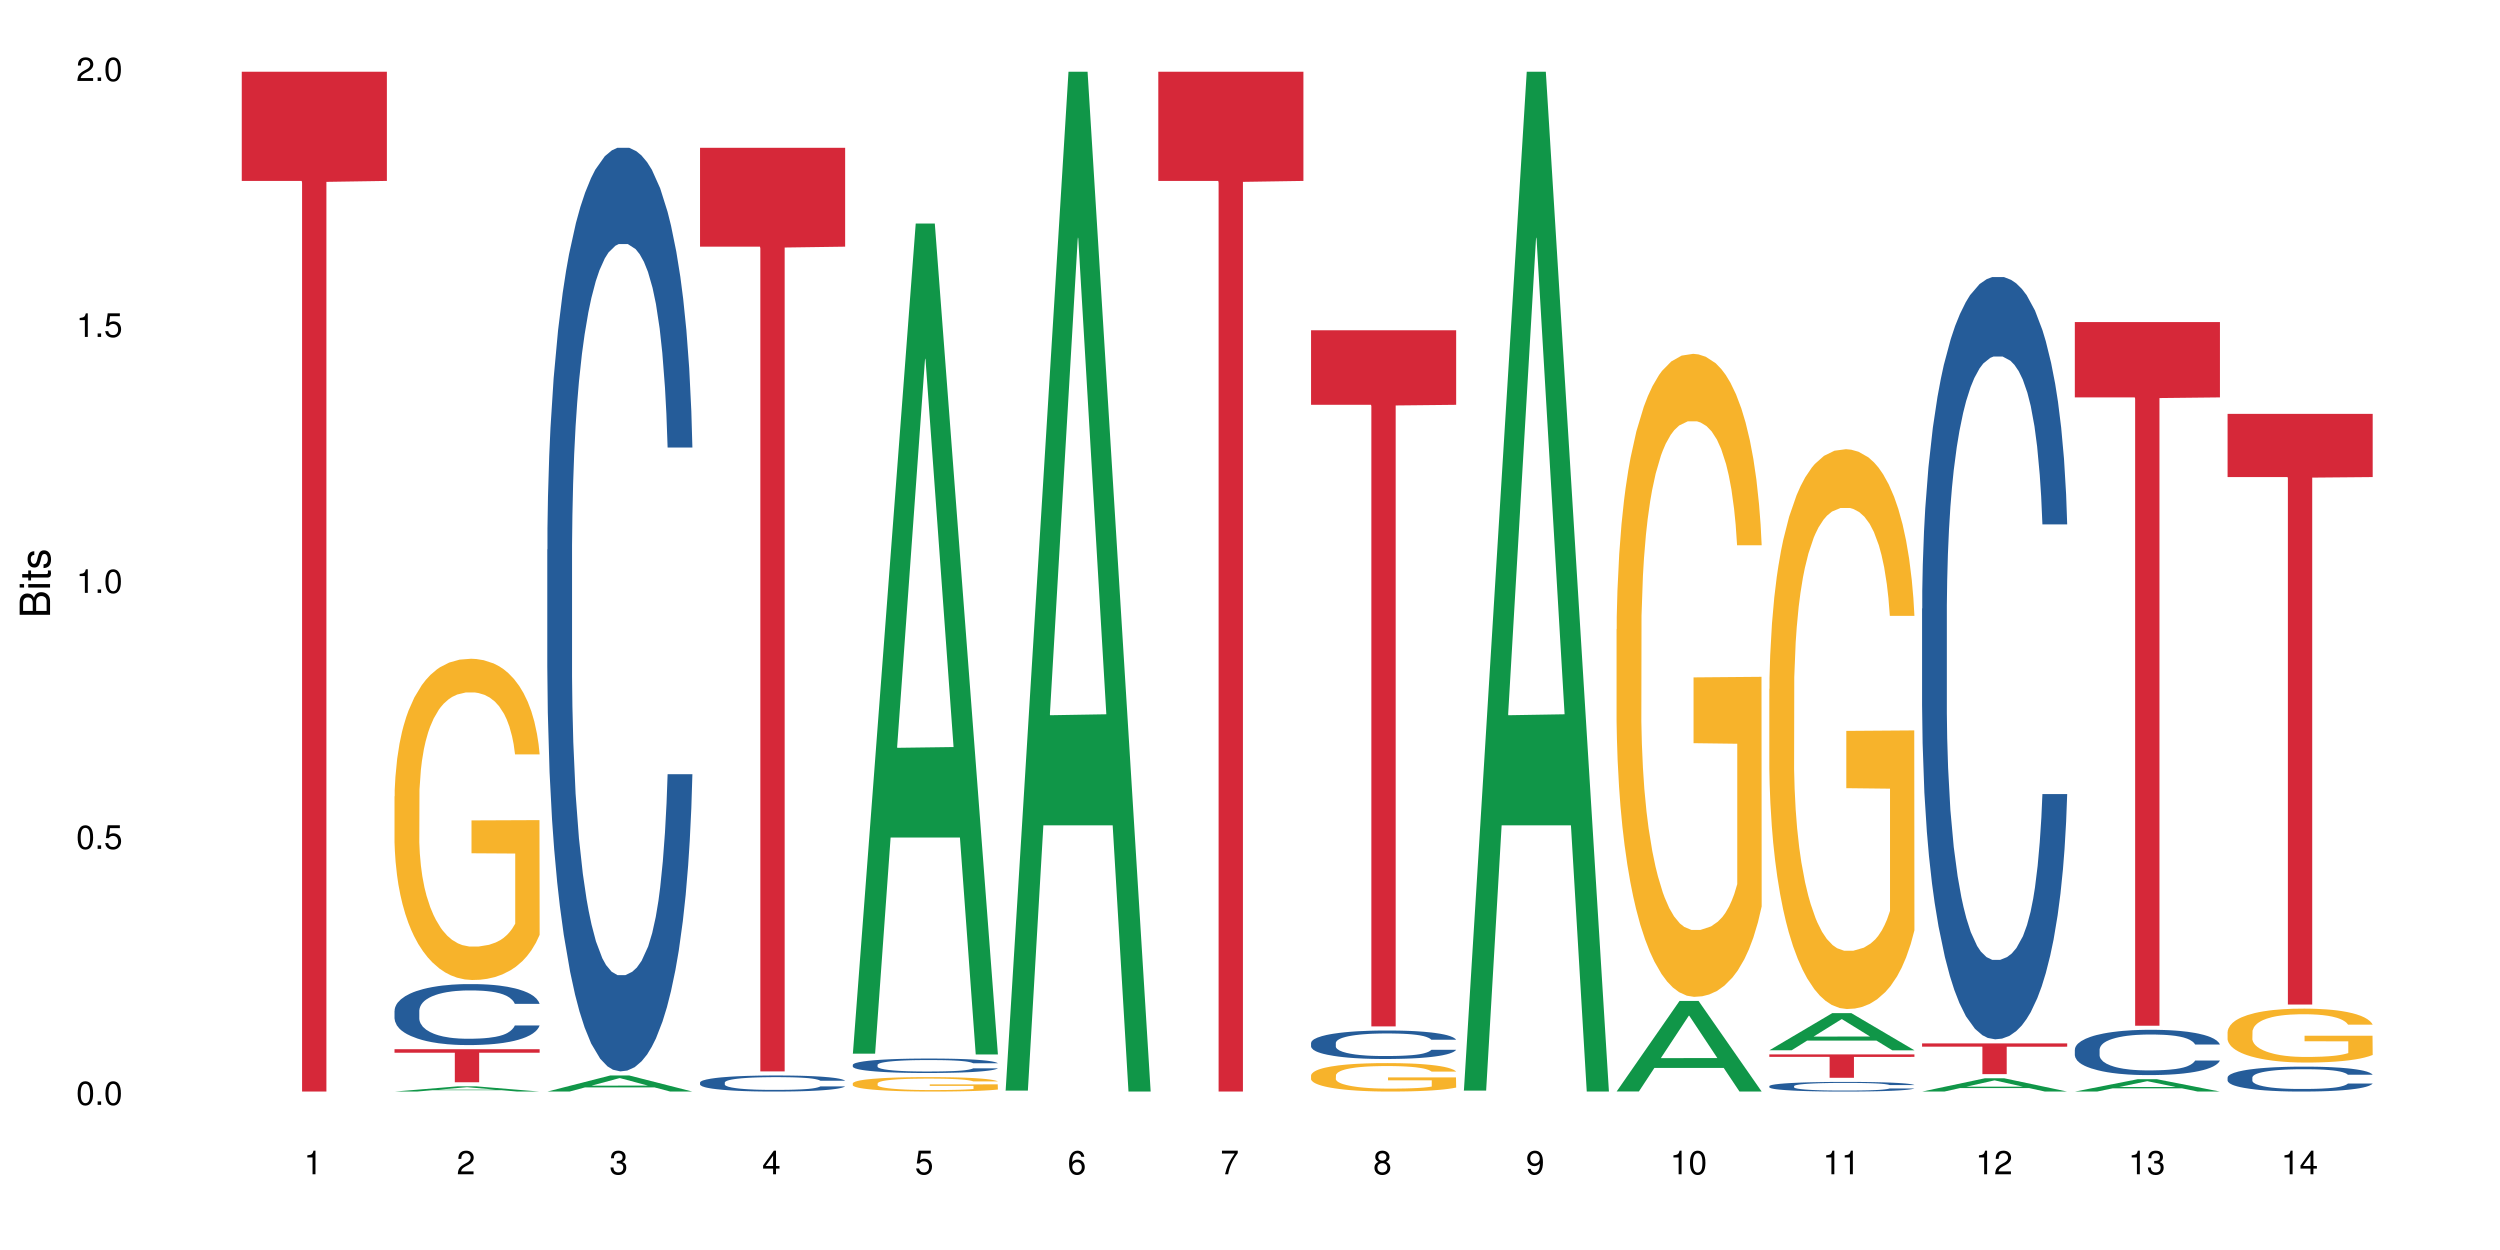 <?xml version="1.0" encoding="UTF-8"?>
<svg xmlns="http://www.w3.org/2000/svg" xmlns:xlink="http://www.w3.org/1999/xlink" width="720pt" height="360pt" viewBox="0 0 720 360" version="1.1">
<defs>
<g>
<symbol overflow="visible" id="glyph0-0">
<path style="stroke:none;" d=""/>
</symbol>
<symbol overflow="visible" id="glyph0-1">
<path style="stroke:none;" d="M 2.641 -6.797 C 2 -6.797 1.422 -6.531 1.078 -6.047 C 0.641 -5.453 0.406 -4.547 0.406 -3.297 C 0.406 -1 1.188 0.219 2.641 0.219 C 4.078 0.219 4.859 -1 4.859 -3.234 C 4.859 -4.562 4.656 -5.438 4.203 -6.047 C 3.844 -6.531 3.281 -6.797 2.641 -6.797 Z M 2.641 -6.047 C 3.547 -6.047 4 -5.125 4 -3.312 C 4 -1.375 3.562 -0.484 2.625 -0.484 C 1.734 -0.484 1.281 -1.422 1.281 -3.281 C 1.281 -5.141 1.734 -6.047 2.641 -6.047 Z M 2.641 -6.047 "/>
</symbol>
<symbol overflow="visible" id="glyph0-2">
<path style="stroke:none;" d="M 1.828 -1 L 0.828 -1 L 0.828 0 L 1.828 0 Z M 1.828 -1 "/>
</symbol>
<symbol overflow="visible" id="glyph0-3">
<path style="stroke:none;" d="M 4.562 -6.797 L 1.062 -6.797 L 0.547 -3.094 L 1.328 -3.094 C 1.719 -3.562 2.047 -3.734 2.578 -3.734 C 3.484 -3.734 4.062 -3.109 4.062 -2.094 C 4.062 -1.125 3.484 -0.531 2.578 -0.531 C 1.828 -0.531 1.375 -0.906 1.188 -1.672 L 0.328 -1.672 C 0.453 -1.109 0.547 -0.844 0.75 -0.594 C 1.125 -0.078 1.828 0.219 2.594 0.219 C 3.969 0.219 4.922 -0.781 4.922 -2.219 C 4.922 -3.562 4.031 -4.484 2.719 -4.484 C 2.25 -4.484 1.859 -4.359 1.469 -4.062 L 1.734 -5.969 L 4.562 -5.969 Z M 4.562 -6.797 "/>
</symbol>
<symbol overflow="visible" id="glyph0-4">
<path style="stroke:none;" d="M 2.484 -4.844 L 2.484 0 L 3.328 0 L 3.328 -6.797 L 2.766 -6.797 C 2.469 -5.75 2.281 -5.609 0.984 -5.453 L 0.984 -4.844 Z M 2.484 -4.844 "/>
</symbol>
<symbol overflow="visible" id="glyph0-5">
<path style="stroke:none;" d="M 4.859 -0.828 L 1.281 -0.828 C 1.359 -1.391 1.672 -1.75 2.5 -2.234 L 3.469 -2.75 C 4.406 -3.266 4.906 -3.969 4.906 -4.812 C 4.906 -5.375 4.672 -5.906 4.266 -6.266 C 3.859 -6.625 3.375 -6.797 2.719 -6.797 C 1.859 -6.797 1.219 -6.5 0.844 -5.922 C 0.609 -5.562 0.5 -5.125 0.484 -4.438 L 1.328 -4.438 C 1.359 -4.906 1.406 -5.188 1.531 -5.406 C 1.75 -5.812 2.188 -6.062 2.703 -6.062 C 3.469 -6.062 4.031 -5.516 4.031 -4.781 C 4.031 -4.25 3.719 -3.797 3.125 -3.438 L 2.234 -2.938 C 0.812 -2.141 0.406 -1.5 0.328 0 L 4.859 0 Z M 4.859 -0.828 "/>
</symbol>
<symbol overflow="visible" id="glyph0-6">
<path style="stroke:none;" d="M 2.125 -3.125 L 2.578 -3.125 C 3.516 -3.125 3.984 -2.703 3.984 -1.891 C 3.984 -1.031 3.469 -0.531 2.578 -0.531 C 1.656 -0.531 1.203 -0.984 1.156 -1.969 L 0.312 -1.969 C 0.344 -1.422 0.438 -1.078 0.609 -0.766 C 0.953 -0.109 1.625 0.219 2.547 0.219 C 3.953 0.219 4.859 -0.609 4.859 -1.906 C 4.859 -2.766 4.516 -3.25 3.703 -3.516 C 4.344 -3.766 4.656 -4.25 4.656 -4.938 C 4.656 -6.109 3.875 -6.797 2.578 -6.797 C 1.203 -6.797 0.484 -6.047 0.453 -4.609 L 1.297 -4.609 C 1.312 -5.016 1.344 -5.25 1.453 -5.453 C 1.641 -5.828 2.062 -6.062 2.594 -6.062 C 3.344 -6.062 3.797 -5.625 3.797 -4.906 C 3.797 -4.422 3.609 -4.141 3.25 -3.984 C 3.016 -3.891 2.719 -3.844 2.125 -3.844 Z M 2.125 -3.125 "/>
</symbol>
<symbol overflow="visible" id="glyph0-7">
<path style="stroke:none;" d="M 3.141 -1.625 L 3.141 0 L 3.984 0 L 3.984 -1.625 L 4.984 -1.625 L 4.984 -2.391 L 3.984 -2.391 L 3.984 -6.797 L 3.359 -6.797 L 0.266 -2.516 L 0.266 -1.625 Z M 3.141 -2.391 L 1 -2.391 L 3.141 -5.359 Z M 3.141 -2.391 "/>
</symbol>
<symbol overflow="visible" id="glyph0-8">
<path style="stroke:none;" d="M 4.781 -5.031 C 4.609 -6.141 3.891 -6.797 2.844 -6.797 C 2.094 -6.797 1.422 -6.438 1.031 -5.828 C 0.609 -5.172 0.406 -4.344 0.406 -3.094 C 0.406 -1.953 0.578 -1.234 0.984 -0.625 C 1.359 -0.078 1.953 0.219 2.703 0.219 C 3.984 0.219 4.922 -0.734 4.922 -2.078 C 4.922 -3.344 4.062 -4.234 2.844 -4.234 C 2.172 -4.234 1.641 -3.969 1.281 -3.469 C 1.281 -5.125 1.828 -6.047 2.797 -6.047 C 3.391 -6.047 3.797 -5.672 3.938 -5.031 Z M 2.734 -3.484 C 3.547 -3.484 4.062 -2.922 4.062 -2 C 4.062 -1.156 3.484 -0.531 2.703 -0.531 C 1.922 -0.531 1.328 -1.188 1.328 -2.047 C 1.328 -2.891 1.906 -3.484 2.734 -3.484 Z M 2.734 -3.484 "/>
</symbol>
<symbol overflow="visible" id="glyph0-9">
<path style="stroke:none;" d="M 4.984 -6.797 L 0.438 -6.797 L 0.438 -5.969 L 4.109 -5.969 C 2.5 -3.656 1.828 -2.234 1.328 0 L 2.219 0 C 2.594 -2.172 3.453 -4.047 4.984 -6.094 Z M 4.984 -6.797 "/>
</symbol>
<symbol overflow="visible" id="glyph0-10">
<path style="stroke:none;" d="M 3.75 -3.578 C 4.453 -4 4.688 -4.344 4.688 -4.984 C 4.688 -6.047 3.844 -6.797 2.641 -6.797 C 1.438 -6.797 0.594 -6.047 0.594 -4.984 C 0.594 -4.359 0.828 -4.016 1.516 -3.578 C 0.734 -3.203 0.359 -2.641 0.359 -1.891 C 0.359 -0.641 1.297 0.219 2.641 0.219 C 3.984 0.219 4.922 -0.641 4.922 -1.875 C 4.922 -2.641 4.531 -3.203 3.75 -3.578 Z M 2.641 -6.047 C 3.359 -6.047 3.812 -5.625 3.812 -4.969 C 3.812 -4.344 3.344 -3.922 2.641 -3.922 C 1.922 -3.922 1.453 -4.344 1.453 -4.984 C 1.453 -5.625 1.922 -6.047 2.641 -6.047 Z M 2.641 -3.203 C 3.484 -3.203 4.062 -2.672 4.062 -1.875 C 4.062 -1.062 3.484 -0.531 2.625 -0.531 C 1.797 -0.531 1.219 -1.078 1.219 -1.875 C 1.219 -2.672 1.797 -3.203 2.641 -3.203 Z M 2.641 -3.203 "/>
</symbol>
<symbol overflow="visible" id="glyph0-11">
<path style="stroke:none;" d="M 0.516 -1.547 C 0.672 -0.438 1.406 0.219 2.438 0.219 C 3.188 0.219 3.859 -0.141 4.266 -0.75 C 4.688 -1.406 4.891 -2.25 4.891 -3.484 C 4.891 -4.625 4.703 -5.359 4.312 -5.953 C 3.938 -6.5 3.344 -6.797 2.594 -6.797 C 1.297 -6.797 0.359 -5.844 0.359 -4.516 C 0.359 -3.25 1.234 -2.344 2.453 -2.344 C 3.094 -2.344 3.562 -2.578 4.016 -3.109 C 4 -1.453 3.469 -0.531 2.5 -0.531 C 1.906 -0.531 1.484 -0.906 1.359 -1.547 Z M 2.578 -6.062 C 3.375 -6.062 3.969 -5.406 3.969 -4.531 C 3.969 -3.688 3.375 -3.094 2.547 -3.094 C 1.734 -3.094 1.234 -3.672 1.234 -4.578 C 1.234 -5.438 1.797 -6.062 2.578 -6.062 Z M 2.578 -6.062 "/>
</symbol>
<symbol overflow="visible" id="glyph1-0">
<path style="stroke:none;" d=""/>
</symbol>
<symbol overflow="visible" id="glyph1-1">
<path style="stroke:none;" d="M 0 -0.953 L 0 -4.891 C 0 -5.719 -0.234 -6.344 -0.734 -6.797 C -1.188 -7.234 -1.812 -7.469 -2.5 -7.469 C -3.547 -7.469 -4.188 -7 -4.625 -5.875 C -4.984 -6.672 -5.641 -7.094 -6.531 -7.094 C -7.156 -7.094 -7.734 -6.859 -8.141 -6.391 C -8.562 -5.938 -8.75 -5.344 -8.75 -4.5 L -8.75 -0.953 Z M -4.984 -2.062 L -7.766 -2.062 L -7.766 -4.219 C -7.766 -4.844 -7.688 -5.203 -7.453 -5.5 C -7.219 -5.812 -6.859 -5.969 -6.375 -5.969 C -5.906 -5.969 -5.531 -5.812 -5.297 -5.5 C -5.062 -5.203 -4.984 -4.844 -4.984 -4.219 Z M -0.984 -2.062 L -4 -2.062 L -4 -4.781 C -4 -5.328 -3.859 -5.688 -3.578 -5.953 C -3.297 -6.219 -2.922 -6.359 -2.484 -6.359 C -2.062 -6.359 -1.688 -6.219 -1.406 -5.953 C -1.109 -5.688 -0.984 -5.328 -0.984 -4.781 Z M -0.984 -2.062 "/>
</symbol>
<symbol overflow="visible" id="glyph1-2">
<path style="stroke:none;" d="M -6.281 -1.797 L -6.281 -0.797 L 0 -0.797 L 0 -1.797 Z M -8.75 -1.797 L -8.75 -0.797 L -7.484 -0.797 L -7.484 -1.797 Z M -8.75 -1.797 "/>
</symbol>
<symbol overflow="visible" id="glyph1-3">
<path style="stroke:none;" d="M -6.281 -3.047 L -6.281 -2.016 L -8.016 -2.016 L -8.016 -1.016 L -6.281 -1.016 L -6.281 -0.172 L -5.469 -0.172 L -5.469 -1.016 L -0.719 -1.016 C -0.078 -1.016 0.281 -1.453 0.281 -2.234 C 0.281 -2.469 0.25 -2.719 0.188 -3.047 L -0.641 -3.047 C -0.609 -2.922 -0.594 -2.766 -0.594 -2.562 C -0.594 -2.141 -0.719 -2.016 -1.156 -2.016 L -5.469 -2.016 L -5.469 -3.047 Z M -6.281 -3.047 "/>
</symbol>
<symbol overflow="visible" id="glyph1-4">
<path style="stroke:none;" d="M -4.531 -5.25 C -5.766 -5.25 -6.469 -4.422 -6.469 -2.969 C -6.469 -1.516 -5.719 -0.562 -4.547 -0.562 C -3.562 -0.562 -3.094 -1.062 -2.734 -2.562 L -2.516 -3.484 C -2.344 -4.188 -2.094 -4.469 -1.625 -4.469 C -1.047 -4.469 -0.641 -3.875 -0.641 -3 C -0.641 -2.453 -0.797 -2 -1.062 -1.75 C -1.25 -1.594 -1.422 -1.531 -1.875 -1.469 L -1.875 -0.406 C -0.422 -0.453 0.281 -1.266 0.281 -2.922 C 0.281 -4.5 -0.5 -5.516 -1.719 -5.516 C -2.656 -5.516 -3.172 -4.984 -3.469 -3.734 L -3.703 -2.766 C -3.891 -1.953 -4.156 -1.609 -4.594 -1.609 C -5.172 -1.609 -5.547 -2.125 -5.547 -2.938 C -5.547 -3.75 -5.203 -4.172 -4.531 -4.203 Z M -4.531 -5.25 "/>
</symbol>
</g>
</defs>
<g id="surface24547">
<rect x="0" y="0" width="720" height="360" style="fill:rgb(100%,100%,100%);fill-opacity:1;stroke:none;"/>
<path style=" stroke:none;fill-rule:nonzero;fill:rgb(83.922%,15.686%,22.353%);fill-opacity:1;" d="M 69.629 20.664 L 111.422 20.664 L 111.422 52.102 L 94.004 52.379 L 94.004 314.371 L 86.996 314.371 L 86.996 52.652 L 86.895 52.102 L 69.629 52.102 Z M 69.629 20.664 "/>
<path style=" stroke:none;fill-rule:nonzero;fill:rgb(6.275%,58.824%,28.235%);fill-opacity:1;" d="M 113.621 314.371 L 113.668 314.367 L 131.75 312.871 L 137.242 312.871 L 155.418 314.371 L 149.031 314.371 L 144.477 313.98 L 124.52 313.98 L 120.051 314.371 L 113.621 314.371 L 126.438 313.816 L 142.645 313.816 L 134.562 313.117 L 134.477 313.117 L 134.387 313.121 L 126.395 313.816 L 126.438 313.816 Z M 113.621 314.371 "/>
<path style=" stroke:none;fill-rule:nonzero;fill:rgb(14.51%,36.078%,60%);fill-opacity:1;" d="M 113.621 291.062 L 113.672 291.047 L 113.672 290.664 L 113.828 290.051 L 114.184 289.281 L 114.539 288.754 L 115.457 287.805 L 116.73 286.891 L 118.059 286.184 L 119.023 285.766 L 119.891 285.445 L 121.879 284.852 L 123.152 284.547 L 124.531 284.273 L 126.211 284 L 127.434 283.84 L 130.188 283.582 L 132.227 283.473 L 133.805 283.422 L 137.223 283.422 L 139.258 283.488 L 140.738 283.566 L 142.367 283.695 L 143.746 283.84 L 146.141 284.195 L 148.281 284.645 L 149.25 284.898 L 150.777 285.398 L 151.949 285.879 L 152.766 286.297 L 153.684 286.891 L 154.5 287.613 L 155.109 288.43 L 155.418 289.121 L 148.281 289.121 L 147.926 288.48 L 147.516 287.98 L 146.75 287.324 L 145.988 286.859 L 144.918 286.395 L 143.949 286.086 L 142.625 285.781 L 141.453 285.59 L 140.227 285.445 L 139.055 285.348 L 136.812 285.254 L 134.215 285.254 L 133.246 285.285 L 131.258 285.414 L 130.188 285.527 L 128.66 285.75 L 127.59 285.961 L 126.312 286.281 L 125.449 286.555 L 124.379 286.969 L 123.613 287.34 L 122.746 287.871 L 122.234 288.27 L 121.777 288.719 L 121.371 289.25 L 121.062 289.812 L 120.859 290.406 L 120.758 290.984 L 120.758 293.473 L 120.859 294.051 L 121.113 294.723 L 121.777 295.703 L 122.746 296.555 L 123.867 297.227 L 124.938 297.711 L 125.551 297.934 L 126.363 298.191 L 127.641 298.512 L 129.473 298.832 L 130.543 298.961 L 132.176 299.09 L 133.855 299.156 L 136.098 299.156 L 138.086 299.09 L 139.414 299.012 L 140.789 298.883 L 142.676 298.609 L 143.848 298.352 L 144.867 298.047 L 145.629 297.742 L 146.141 297.484 L 146.906 296.988 L 147.516 296.441 L 147.977 295.879 L 148.281 295.332 L 155.418 295.332 L 155.109 295.977 L 154.652 296.602 L 154.191 297.066 L 153.48 297.629 L 152.664 298.129 L 151.492 298.688 L 150.523 299.059 L 149.25 299.461 L 148.078 299.766 L 146.805 300.039 L 144.918 300.359 L 143.695 300.52 L 142.367 300.664 L 140.789 300.793 L 138.801 300.902 L 136.66 300.969 L 134.672 300.984 L 132.531 300.953 L 130.953 300.887 L 128.863 300.742 L 126.262 300.453 L 124.379 300.148 L 122.898 299.844 L 121.625 299.523 L 120.199 299.09 L 118.363 298.383 L 117.242 297.84 L 116.477 297.387 L 115.609 296.762 L 115 296.199 L 114.285 295.301 L 113.777 294.16 L 113.621 293.277 Z M 113.621 291.062 "/>
<path style=" stroke:none;fill-rule:nonzero;fill:rgb(96.863%,70.196%,16.863%);fill-opacity:1;" d="M 113.621 229.348 L 113.672 229.266 L 113.672 227.574 L 113.879 223.77 L 114.387 218.531 L 115.051 214.223 L 115.762 210.844 L 116.223 209.07 L 116.988 206.535 L 117.648 204.676 L 119.332 200.871 L 121.473 197.324 L 122.645 195.805 L 123.969 194.367 L 125.855 192.762 L 126.723 192.168 L 129.371 190.816 L 132.379 189.973 L 135.691 189.719 L 137.223 189.805 L 139.312 190.141 L 142.164 191.07 L 143.797 191.914 L 145.07 192.762 L 146.395 193.859 L 148.027 195.551 L 149.555 197.578 L 150.777 199.605 L 152 202.141 L 153.02 204.844 L 153.887 207.801 L 154.652 211.352 L 155.109 214.309 L 155.418 217.266 L 148.332 217.266 L 147.926 214.309 L 147.465 212.027 L 146.699 209.238 L 145.938 207.211 L 145.172 205.605 L 143.746 203.406 L 142.523 202.055 L 140.992 200.871 L 139.516 200.113 L 137.832 199.605 L 136.812 199.438 L 134.113 199.438 L 131.664 200.027 L 130.238 200.703 L 129.219 201.379 L 127.793 202.648 L 126.926 203.66 L 126.414 204.336 L 124.887 206.957 L 123.867 209.324 L 123.305 210.93 L 122.594 213.461 L 122.082 215.742 L 121.523 219.125 L 121.219 221.66 L 120.809 227.406 L 120.758 242.613 L 120.91 245.824 L 121.219 249.289 L 121.625 252.332 L 122.234 255.543 L 122.848 257.992 L 123.918 261.289 L 124.836 263.484 L 125.551 264.922 L 126.926 267.203 L 127.484 267.965 L 128.812 269.484 L 130.188 270.668 L 131.871 271.68 L 133.145 272.188 L 135.184 272.609 L 137.781 272.609 L 140.84 272.105 L 142.777 271.43 L 144.102 270.75 L 144.969 270.16 L 146.039 269.23 L 146.805 268.387 L 147.516 267.457 L 148.383 266.02 L 148.383 245.824 L 135.793 245.742 L 135.793 236.277 L 155.367 236.191 L 155.418 269.23 L 154.348 271.512 L 153.02 273.711 L 151.746 275.398 L 150.422 276.836 L 148.535 278.441 L 147.008 279.457 L 144.664 280.637 L 142.523 281.398 L 140.277 281.906 L 138.293 282.16 L 135.945 282.242 L 133.855 282.074 L 131.613 281.566 L 129.832 280.891 L 128.199 280.047 L 126.57 278.949 L 124.531 277.172 L 123.203 275.738 L 121.828 273.961 L 120.453 271.852 L 119.23 269.57 L 118.414 267.793 L 117.598 265.766 L 116.73 263.23 L 115.918 260.359 L 115.305 257.738 L 114.742 254.781 L 114.336 251.992 L 113.93 248.191 L 113.727 245.148 L 113.621 242.531 Z M 113.621 229.348 "/>
<path style=" stroke:none;fill-rule:nonzero;fill:rgb(83.922%,15.686%,22.353%);fill-opacity:1;" d="M 113.621 302.164 L 155.418 302.164 L 155.418 303.184 L 138 303.191 L 138 311.695 L 130.988 311.695 L 130.988 303.203 L 130.887 303.184 L 113.621 303.184 Z M 113.621 302.164 "/>
<path style=" stroke:none;fill-rule:nonzero;fill:rgb(6.275%,58.824%,28.235%);fill-opacity:1;" d="M 157.617 314.367 L 157.66 314.363 L 175.746 309.742 L 181.238 309.742 L 199.41 314.371 L 193.023 314.371 L 188.469 313.164 L 168.512 313.164 L 164.047 314.367 L 157.617 314.367 L 170.43 312.664 L 186.641 312.66 L 178.559 310.5 L 178.469 310.492 L 178.379 310.508 L 170.387 312.66 L 170.43 312.664 Z M 157.617 314.367 "/>
<path style=" stroke:none;fill-rule:nonzero;fill:rgb(14.51%,36.078%,60%);fill-opacity:1;" d="M 157.617 158.301 L 157.668 158.059 L 157.668 152.223 L 157.82 142.984 L 158.176 131.312 L 158.535 123.289 L 159.449 108.941 L 160.727 95.086 L 162.051 84.387 L 163.02 78.062 L 163.887 73.203 L 165.871 64.207 L 167.148 59.586 L 168.523 55.453 L 170.207 51.32 L 171.43 48.887 L 174.18 44.996 L 176.219 43.297 L 177.801 42.566 L 181.215 42.566 L 183.254 43.539 L 184.73 44.754 L 186.363 46.699 L 187.738 48.887 L 190.133 54.238 L 192.273 61.043 L 193.242 64.934 L 194.773 72.473 L 195.945 79.766 L 196.758 86.09 L 197.676 95.086 L 198.492 106.027 L 199.105 118.426 L 199.41 128.883 L 192.273 128.883 L 191.918 119.156 L 191.512 111.617 L 190.746 101.648 L 189.98 94.598 L 188.91 87.547 L 187.941 82.926 L 186.617 78.309 L 185.445 75.391 L 184.223 73.203 L 183.051 71.742 L 180.805 70.285 L 178.207 70.285 L 177.238 70.77 L 175.25 72.715 L 174.18 74.418 L 172.652 77.82 L 171.582 80.98 L 170.309 85.844 L 169.441 89.977 L 168.371 96.301 L 167.605 101.891 L 166.738 109.914 L 166.23 115.996 L 165.77 122.801 L 165.363 130.824 L 165.059 139.336 L 164.855 148.332 L 164.75 157.086 L 164.75 194.773 L 164.855 203.523 L 165.109 213.738 L 165.77 228.57 L 166.738 241.457 L 167.859 251.668 L 168.93 258.961 L 169.543 262.367 L 170.359 266.254 L 171.633 271.117 L 173.469 275.98 L 174.539 277.926 L 176.168 279.871 L 177.852 280.844 L 180.094 280.844 L 182.082 279.871 L 183.406 278.656 L 184.781 276.711 L 186.668 272.578 L 187.84 268.688 L 188.859 264.066 L 189.625 259.449 L 190.133 255.559 L 190.898 248.02 L 191.512 239.754 L 191.969 231.242 L 192.273 222.977 L 199.41 222.977 L 199.105 232.703 L 198.645 242.184 L 198.188 249.234 L 197.473 257.746 L 196.656 265.285 L 195.484 273.793 L 194.516 279.387 L 193.242 285.465 L 192.07 290.082 L 190.797 294.219 L 188.91 299.078 L 187.688 301.512 L 186.363 303.699 L 184.781 305.645 L 182.793 307.348 L 180.652 308.32 L 178.664 308.562 L 176.523 308.078 L 174.945 307.105 L 172.855 304.914 L 170.258 300.539 L 168.371 295.918 L 166.891 291.301 L 165.617 286.438 L 164.191 279.871 L 162.355 269.172 L 161.234 260.906 L 160.469 254.098 L 159.605 244.617 L 158.992 236.105 L 158.277 222.492 L 157.77 205.227 L 157.617 191.855 Z M 157.617 158.301 "/>
<path style=" stroke:none;fill-rule:nonzero;fill:rgb(14.51%,36.078%,60%);fill-opacity:1;" d="M 201.609 311.758 L 201.66 311.75 L 201.66 311.648 L 201.812 311.488 L 202.172 311.285 L 202.527 311.148 L 203.445 310.898 L 204.719 310.656 L 206.043 310.469 L 207.012 310.359 L 207.879 310.273 L 209.867 310.117 L 211.141 310.039 L 212.516 309.965 L 214.199 309.895 L 215.422 309.852 L 218.176 309.785 L 220.211 309.754 L 221.793 309.742 L 225.207 309.742 L 227.246 309.758 L 228.723 309.781 L 230.355 309.812 L 231.73 309.852 L 234.129 309.945 L 236.27 310.062 L 237.234 310.133 L 238.766 310.262 L 239.938 310.391 L 240.754 310.5 L 241.672 310.656 L 242.484 310.848 L 243.098 311.062 L 243.402 311.242 L 236.27 311.242 L 235.91 311.074 L 235.504 310.945 L 234.738 310.77 L 233.973 310.648 L 232.902 310.523 L 231.934 310.445 L 230.609 310.363 L 229.438 310.312 L 228.215 310.273 L 227.043 310.25 L 224.801 310.223 L 222.199 310.223 L 221.23 310.234 L 219.246 310.266 L 218.176 310.297 L 216.645 310.355 L 215.574 310.41 L 214.301 310.496 L 213.434 310.566 L 212.363 310.676 L 211.598 310.773 L 210.734 310.914 L 210.223 311.02 L 209.766 311.137 L 209.355 311.277 L 209.051 311.426 L 208.848 311.582 L 208.746 311.734 L 208.746 312.391 L 208.848 312.543 L 209.102 312.719 L 209.766 312.98 L 210.734 313.203 L 211.855 313.379 L 212.926 313.508 L 213.535 313.566 L 214.352 313.633 L 215.625 313.719 L 217.461 313.805 L 218.531 313.836 L 220.16 313.871 L 221.844 313.887 L 224.086 313.887 L 226.074 313.871 L 227.398 313.852 L 228.777 313.816 L 230.66 313.746 L 231.832 313.676 L 232.852 313.598 L 233.617 313.516 L 234.129 313.449 L 234.891 313.316 L 235.504 313.172 L 235.961 313.023 L 236.27 312.883 L 243.402 312.883 L 243.098 313.051 L 242.641 313.215 L 242.18 313.34 L 241.465 313.488 L 240.652 313.617 L 239.48 313.766 L 238.512 313.863 L 237.234 313.969 L 236.062 314.051 L 234.789 314.121 L 232.902 314.207 L 231.68 314.246 L 230.355 314.285 L 228.777 314.32 L 226.789 314.348 L 224.648 314.367 L 222.66 314.371 L 220.52 314.363 L 218.938 314.344 L 216.848 314.309 L 214.25 314.23 L 212.363 314.152 L 210.887 314.07 L 209.613 313.984 L 208.184 313.871 L 206.348 313.684 L 205.227 313.543 L 204.465 313.422 L 203.598 313.258 L 202.984 313.109 L 202.273 312.871 L 201.762 312.574 L 201.609 312.34 Z M 201.609 311.758 "/>
<path style=" stroke:none;fill-rule:nonzero;fill:rgb(83.922%,15.686%,22.353%);fill-opacity:1;" d="M 201.609 42.566 L 243.402 42.566 L 243.402 71.039 L 225.984 71.289 L 225.984 308.562 L 218.977 308.562 L 218.977 71.539 L 218.875 71.039 L 201.609 71.039 Z M 201.609 42.566 "/>
<path style=" stroke:none;fill-rule:nonzero;fill:rgb(6.275%,58.824%,28.235%);fill-opacity:1;" d="M 245.602 303.457 L 245.648 303.234 L 263.73 64.371 L 269.223 64.371 L 287.398 303.684 L 281.012 303.684 L 276.457 241.215 L 256.496 241.215 L 252.031 303.457 L 245.602 303.457 L 258.418 215.371 L 274.625 215.148 L 266.543 103.469 L 266.457 103.242 L 266.367 103.918 L 258.375 215.148 L 258.418 215.371 Z M 245.602 303.457 "/>
<path style=" stroke:none;fill-rule:nonzero;fill:rgb(14.51%,36.078%,60%);fill-opacity:1;" d="M 245.602 306.672 L 245.652 306.672 L 245.652 306.578 L 245.809 306.434 L 246.164 306.25 L 246.52 306.125 L 247.438 305.902 L 248.711 305.684 L 250.035 305.516 L 251.004 305.418 L 251.871 305.34 L 253.859 305.199 L 255.133 305.129 L 256.512 305.062 L 258.191 305 L 259.414 304.961 L 262.168 304.898 L 264.207 304.875 L 265.785 304.863 L 269.199 304.863 L 271.238 304.875 L 272.719 304.895 L 274.348 304.926 L 275.727 304.961 L 278.121 305.043 L 280.262 305.152 L 281.23 305.211 L 282.758 305.328 L 283.93 305.445 L 284.746 305.543 L 285.664 305.684 L 286.48 305.855 L 287.09 306.051 L 287.398 306.215 L 280.262 306.215 L 279.906 306.062 L 279.496 305.941 L 278.73 305.785 L 277.969 305.676 L 276.898 305.566 L 275.93 305.492 L 274.605 305.422 L 273.43 305.375 L 272.207 305.34 L 271.035 305.32 L 268.793 305.297 L 266.195 305.297 L 265.227 305.305 L 263.238 305.332 L 262.168 305.359 L 260.637 305.414 L 259.566 305.465 L 258.293 305.539 L 257.426 305.605 L 256.355 305.703 L 255.594 305.789 L 254.727 305.918 L 254.215 306.012 L 253.758 306.117 L 253.352 306.242 L 253.043 306.375 L 252.84 306.52 L 252.738 306.656 L 252.738 307.246 L 252.84 307.383 L 253.094 307.543 L 253.758 307.773 L 254.727 307.977 L 255.848 308.137 L 256.918 308.25 L 257.531 308.305 L 258.344 308.363 L 259.617 308.441 L 261.453 308.516 L 262.523 308.547 L 264.156 308.578 L 265.836 308.594 L 268.078 308.594 L 270.066 308.578 L 271.395 308.559 L 272.77 308.527 L 274.656 308.465 L 275.828 308.402 L 276.848 308.328 L 277.609 308.258 L 278.121 308.195 L 278.887 308.078 L 279.496 307.949 L 279.957 307.816 L 280.262 307.688 L 287.398 307.688 L 287.09 307.84 L 286.633 307.988 L 286.172 308.098 L 285.461 308.23 L 284.645 308.348 L 283.473 308.48 L 282.504 308.57 L 281.23 308.664 L 280.059 308.738 L 278.781 308.801 L 276.898 308.879 L 275.676 308.914 L 274.348 308.949 L 272.77 308.98 L 270.781 309.008 L 268.641 309.023 L 266.652 309.027 L 264.512 309.02 L 262.934 309.004 L 260.844 308.969 L 258.242 308.902 L 256.355 308.828 L 254.879 308.758 L 253.605 308.68 L 252.18 308.578 L 250.344 308.41 L 249.223 308.281 L 248.457 308.172 L 247.59 308.023 L 246.98 307.891 L 246.266 307.68 L 245.754 307.41 L 245.602 307.199 Z M 245.602 306.672 "/>
<path style=" stroke:none;fill-rule:nonzero;fill:rgb(96.863%,70.196%,16.863%);fill-opacity:1;" d="M 245.602 311.988 L 245.652 311.984 L 245.652 311.91 L 245.859 311.738 L 246.367 311.504 L 247.031 311.309 L 247.742 311.156 L 248.203 311.078 L 248.965 310.961 L 249.629 310.879 L 251.312 310.707 L 253.453 310.547 L 254.625 310.48 L 255.949 310.414 L 257.836 310.344 L 258.703 310.316 L 261.352 310.254 L 264.359 310.219 L 267.672 310.207 L 269.199 310.211 L 271.289 310.227 L 274.145 310.266 L 275.777 310.305 L 277.051 310.344 L 278.375 310.391 L 280.008 310.469 L 281.535 310.559 L 282.758 310.652 L 283.98 310.766 L 285 310.887 L 285.867 311.02 L 286.633 311.18 L 287.09 311.312 L 287.398 311.445 L 280.312 311.445 L 279.906 311.312 L 279.445 311.211 L 278.68 311.086 L 277.918 310.992 L 277.152 310.922 L 275.727 310.82 L 274.5 310.762 L 272.973 310.707 L 271.496 310.672 L 269.812 310.652 L 268.793 310.645 L 266.094 310.645 L 263.645 310.672 L 262.219 310.699 L 261.199 310.73 L 259.773 310.789 L 258.906 310.832 L 258.395 310.863 L 256.867 310.98 L 255.848 311.09 L 255.285 311.16 L 254.574 311.273 L 254.062 311.379 L 253.504 311.531 L 253.195 311.645 L 252.789 311.902 L 252.738 312.586 L 252.891 312.73 L 253.195 312.887 L 253.605 313.023 L 254.215 313.168 L 254.828 313.277 L 255.898 313.426 L 256.816 313.527 L 257.531 313.59 L 258.906 313.695 L 259.465 313.727 L 260.793 313.797 L 262.168 313.848 L 263.848 313.895 L 265.125 313.918 L 267.164 313.938 L 269.762 313.938 L 272.82 313.914 L 274.758 313.883 L 276.082 313.852 L 276.949 313.828 L 278.02 313.785 L 278.781 313.746 L 279.496 313.703 L 280.363 313.641 L 280.363 312.73 L 267.773 312.727 L 267.773 312.301 L 287.344 312.297 L 287.398 313.785 L 286.328 313.887 L 285 313.988 L 283.727 314.062 L 282.402 314.129 L 280.516 314.199 L 278.988 314.246 L 276.641 314.297 L 274.5 314.332 L 272.258 314.355 L 270.27 314.367 L 267.926 314.371 L 265.836 314.363 L 263.594 314.34 L 261.812 314.309 L 260.18 314.273 L 258.547 314.223 L 256.512 314.141 L 255.184 314.078 L 253.809 313.996 L 252.434 313.902 L 251.211 313.801 L 250.395 313.719 L 249.578 313.629 L 248.711 313.516 L 247.895 313.387 L 247.285 313.27 L 246.723 313.133 L 246.316 313.008 L 245.91 312.836 L 245.703 312.699 L 245.602 312.582 Z M 245.602 311.988 "/>
<path style=" stroke:none;fill-rule:nonzero;fill:rgb(6.275%,58.824%,28.235%);fill-opacity:1;" d="M 289.598 314.094 L 289.641 313.82 L 307.727 20.664 L 313.219 20.664 L 331.391 314.371 L 325.004 314.371 L 320.449 237.703 L 300.492 237.703 L 296.027 314.094 L 289.598 314.094 L 302.41 205.988 L 318.621 205.711 L 310.539 68.648 L 310.449 68.375 L 310.359 69.199 L 302.367 205.711 L 302.41 205.988 Z M 289.598 314.094 "/>
<path style=" stroke:none;fill-rule:nonzero;fill:rgb(83.922%,15.686%,22.353%);fill-opacity:1;" d="M 333.59 20.664 L 375.383 20.664 L 375.383 52.102 L 357.965 52.379 L 357.965 314.371 L 350.957 314.371 L 350.957 52.652 L 350.855 52.102 L 333.59 52.102 Z M 333.59 20.664 "/>
<path style=" stroke:none;fill-rule:nonzero;fill:rgb(14.51%,36.078%,60%);fill-opacity:1;" d="M 377.582 300.359 L 377.633 300.352 L 377.633 300.172 L 377.785 299.887 L 378.145 299.527 L 378.5 299.277 L 379.418 298.836 L 380.691 298.41 L 382.016 298.078 L 382.984 297.887 L 383.852 297.734 L 385.84 297.457 L 387.113 297.316 L 388.488 297.188 L 390.172 297.059 L 391.395 296.984 L 394.148 296.867 L 396.188 296.812 L 397.766 296.789 L 401.18 296.789 L 403.219 296.82 L 404.699 296.859 L 406.328 296.918 L 407.703 296.984 L 410.102 297.152 L 412.242 297.359 L 413.211 297.48 L 414.738 297.711 L 415.91 297.938 L 416.727 298.133 L 417.645 298.41 L 418.461 298.746 L 419.07 299.129 L 419.375 299.453 L 412.242 299.453 L 411.883 299.152 L 411.477 298.918 L 410.711 298.613 L 409.949 298.395 L 408.879 298.176 L 407.91 298.035 L 406.582 297.891 L 405.41 297.801 L 404.188 297.734 L 403.016 297.691 L 400.773 297.645 L 398.176 297.645 L 397.207 297.66 L 395.219 297.719 L 394.148 297.773 L 392.617 297.879 L 391.547 297.977 L 390.273 298.125 L 389.406 298.254 L 388.336 298.445 L 387.574 298.621 L 386.707 298.867 L 386.195 299.055 L 385.738 299.266 L 385.332 299.512 L 385.023 299.773 L 384.82 300.051 L 384.719 300.32 L 384.719 301.484 L 384.82 301.754 L 385.074 302.066 L 385.738 302.523 L 386.707 302.922 L 387.828 303.238 L 388.898 303.461 L 389.508 303.566 L 390.324 303.688 L 391.598 303.836 L 393.434 303.988 L 394.504 304.047 L 396.137 304.105 L 397.816 304.137 L 400.059 304.137 L 402.047 304.105 L 403.371 304.07 L 404.75 304.008 L 406.633 303.883 L 407.809 303.762 L 408.828 303.621 L 409.59 303.477 L 410.102 303.355 L 410.863 303.125 L 411.477 302.871 L 411.934 302.605 L 412.242 302.352 L 419.375 302.352 L 419.07 302.652 L 418.613 302.945 L 418.152 303.16 L 417.441 303.426 L 416.625 303.656 L 415.453 303.918 L 414.484 304.09 L 413.211 304.277 L 412.039 304.422 L 410.762 304.547 L 408.879 304.699 L 407.652 304.773 L 406.328 304.84 L 404.75 304.902 L 402.762 304.953 L 400.621 304.984 L 398.633 304.992 L 396.492 304.977 L 394.914 304.945 L 392.824 304.879 L 390.223 304.742 L 388.336 304.602 L 386.859 304.457 L 385.586 304.309 L 384.156 304.105 L 382.324 303.777 L 381.203 303.523 L 380.438 303.312 L 379.57 303.02 L 378.961 302.758 L 378.246 302.336 L 377.734 301.805 L 377.582 301.395 Z M 377.582 300.359 "/>
<path style=" stroke:none;fill-rule:nonzero;fill:rgb(96.863%,70.196%,16.863%);fill-opacity:1;" d="M 377.582 309.684 L 377.633 309.676 L 377.633 309.527 L 377.836 309.188 L 378.348 308.723 L 379.012 308.344 L 379.723 308.043 L 380.184 307.887 L 380.945 307.66 L 381.609 307.496 L 383.293 307.16 L 385.434 306.844 L 386.605 306.711 L 387.93 306.582 L 389.816 306.441 L 390.684 306.387 L 393.332 306.27 L 396.34 306.191 L 399.652 306.172 L 401.18 306.18 L 403.27 306.207 L 406.125 306.289 L 407.758 306.363 L 409.031 306.441 L 410.355 306.539 L 411.988 306.688 L 413.516 306.867 L 414.738 307.047 L 415.961 307.27 L 416.98 307.512 L 417.848 307.773 L 418.613 308.086 L 419.07 308.352 L 419.375 308.613 L 412.293 308.613 L 411.883 308.352 L 411.426 308.148 L 410.66 307.898 L 409.898 307.719 L 409.133 307.578 L 407.703 307.383 L 406.48 307.266 L 404.953 307.16 L 403.477 307.09 L 401.793 307.047 L 400.773 307.031 L 398.07 307.031 L 395.625 307.086 L 394.199 307.145 L 393.18 307.203 L 391.754 307.316 L 390.887 307.406 L 390.375 307.465 L 388.848 307.699 L 387.828 307.906 L 387.266 308.051 L 386.555 308.273 L 386.043 308.477 L 385.484 308.777 L 385.176 309 L 384.77 309.512 L 384.719 310.859 L 384.871 311.145 L 385.176 311.449 L 385.586 311.719 L 386.195 312.004 L 386.809 312.223 L 387.879 312.512 L 388.797 312.707 L 389.508 312.836 L 390.887 313.039 L 391.445 313.105 L 392.77 313.238 L 394.148 313.344 L 395.828 313.434 L 397.105 313.48 L 399.141 313.516 L 401.742 313.516 L 404.801 313.473 L 406.738 313.41 L 408.062 313.352 L 408.93 313.301 L 410 313.219 L 410.762 313.141 L 411.477 313.059 L 412.344 312.934 L 412.344 311.145 L 399.754 311.137 L 399.754 310.297 L 419.324 310.289 L 419.375 313.219 L 418.305 313.418 L 416.98 313.613 L 415.707 313.766 L 414.383 313.891 L 412.496 314.035 L 410.969 314.125 L 408.621 314.227 L 406.48 314.297 L 404.238 314.34 L 402.25 314.363 L 399.906 314.371 L 397.816 314.355 L 395.574 314.312 L 393.789 314.25 L 392.16 314.176 L 390.527 314.078 L 388.488 313.922 L 387.164 313.793 L 385.789 313.637 L 384.414 313.449 L 383.191 313.246 L 382.375 313.09 L 381.559 312.91 L 380.691 312.688 L 379.875 312.43 L 379.266 312.199 L 378.703 311.938 L 378.297 311.691 L 377.891 311.352 L 377.684 311.082 L 377.582 310.852 Z M 377.582 309.684 "/>
<path style=" stroke:none;fill-rule:nonzero;fill:rgb(83.922%,15.686%,22.353%);fill-opacity:1;" d="M 377.582 95.125 L 419.375 95.125 L 419.375 116.586 L 401.957 116.773 L 401.957 295.609 L 394.949 295.609 L 394.949 116.965 L 394.848 116.586 L 377.582 116.586 Z M 377.582 95.125 "/>
<path style=" stroke:none;fill-rule:nonzero;fill:rgb(6.275%,58.824%,28.235%);fill-opacity:1;" d="M 421.578 314.094 L 421.621 313.82 L 439.703 20.664 L 445.195 20.664 L 463.371 314.371 L 456.984 314.371 L 452.43 237.703 L 432.473 237.703 L 428.008 314.094 L 421.578 314.094 L 434.391 205.988 L 450.602 205.711 L 442.52 68.648 L 442.43 68.375 L 442.34 69.199 L 434.348 205.711 L 434.391 205.988 Z M 421.578 314.094 "/>
<path style=" stroke:none;fill-rule:nonzero;fill:rgb(6.275%,58.824%,28.235%);fill-opacity:1;" d="M 465.57 314.348 L 465.613 314.32 L 483.699 288.277 L 489.191 288.277 L 507.363 314.371 L 500.977 314.371 L 496.426 307.559 L 476.465 307.559 L 472 314.348 L 465.57 314.348 L 478.383 304.742 L 494.594 304.719 L 486.512 292.539 L 486.422 292.516 L 486.332 292.59 L 478.34 304.719 L 478.383 304.742 Z M 465.57 314.348 "/>
<path style=" stroke:none;fill-rule:nonzero;fill:rgb(96.863%,70.196%,16.863%);fill-opacity:1;" d="M 465.57 181.223 L 465.621 181.055 L 465.621 177.672 L 465.824 170.059 L 466.336 159.574 L 466.996 150.949 L 467.711 144.184 L 468.168 140.633 L 468.934 135.559 L 469.598 131.836 L 471.277 124.227 L 473.418 117.125 L 474.59 114.078 L 475.918 111.203 L 477.801 107.992 L 478.668 106.809 L 481.32 104.102 L 484.324 102.41 L 487.641 101.902 L 489.168 102.07 L 491.258 102.746 L 494.113 104.609 L 495.742 106.301 L 497.016 107.992 L 498.344 110.188 L 499.973 113.57 L 501.504 117.633 L 502.727 121.691 L 503.949 126.766 L 504.969 132.176 L 505.836 138.094 L 506.598 145.199 L 507.059 151.117 L 507.363 157.039 L 500.277 157.039 L 499.871 151.117 L 499.414 146.551 L 498.648 140.969 L 497.883 136.91 L 497.117 133.699 L 495.691 129.301 L 494.469 126.594 L 492.941 124.227 L 491.461 122.703 L 489.781 121.691 L 488.762 121.352 L 486.059 121.352 L 483.613 122.535 L 482.184 123.887 L 481.164 125.242 L 479.738 127.777 L 478.871 129.809 L 478.363 131.16 L 476.832 136.402 L 475.812 141.141 L 475.254 144.352 L 474.539 149.426 L 474.031 153.992 L 473.469 160.758 L 473.164 165.832 L 472.758 177.332 L 472.707 207.777 L 472.859 214.203 L 473.164 221.137 L 473.57 227.227 L 474.184 233.652 L 474.797 238.559 L 475.867 245.152 L 476.781 249.551 L 477.496 252.426 L 478.871 256.992 L 479.434 258.516 L 480.758 261.559 L 482.133 263.926 L 483.816 265.957 L 485.09 266.969 L 487.129 267.816 L 489.73 267.816 L 492.785 266.801 L 494.723 265.449 L 496.047 264.094 L 496.914 262.91 L 497.984 261.051 L 498.75 259.359 L 499.465 257.5 L 500.328 254.625 L 500.328 214.203 L 487.742 214.035 L 487.742 195.09 L 507.312 194.922 L 507.363 261.051 L 506.293 265.617 L 504.969 270.016 L 503.695 273.398 L 502.367 276.273 L 500.484 279.484 L 498.953 281.516 L 496.609 283.883 L 494.469 285.406 L 492.227 286.418 L 490.238 286.926 L 487.895 287.098 L 485.805 286.758 L 483.562 285.742 L 481.777 284.391 L 480.148 282.699 L 478.516 280.5 L 476.477 276.949 L 475.152 274.074 L 473.777 270.523 L 472.398 266.293 L 471.176 261.727 L 470.359 258.176 L 469.547 254.117 L 468.68 249.043 L 467.863 243.293 L 467.25 238.051 L 466.691 232.129 L 466.285 226.551 L 465.875 218.938 L 465.672 212.848 L 465.57 207.605 Z M 465.57 181.223 "/>
<path style=" stroke:none;fill-rule:nonzero;fill:rgb(6.275%,58.824%,28.235%);fill-opacity:1;" d="M 509.562 302.477 L 509.609 302.465 L 527.691 291.781 L 533.184 291.781 L 551.355 302.488 L 544.973 302.488 L 540.418 299.691 L 520.457 299.691 L 515.992 302.477 L 509.562 302.477 L 522.379 298.535 L 538.586 298.527 L 530.504 293.531 L 530.414 293.52 L 530.324 293.551 L 522.332 298.527 L 522.379 298.535 Z M 509.562 302.477 "/>
<path style=" stroke:none;fill-rule:nonzero;fill:rgb(14.51%,36.078%,60%);fill-opacity:1;" d="M 509.562 312.801 L 509.613 312.797 L 509.613 312.734 L 509.766 312.641 L 510.125 312.516 L 510.48 312.434 L 511.398 312.281 L 512.672 312.137 L 513.996 312.027 L 514.965 311.961 L 515.832 311.91 L 517.82 311.816 L 519.094 311.766 L 520.469 311.723 L 522.152 311.68 L 523.375 311.656 L 526.129 311.613 L 528.168 311.598 L 529.746 311.59 L 533.16 311.59 L 535.199 311.598 L 536.68 311.613 L 538.309 311.633 L 539.684 311.656 L 542.082 311.711 L 544.223 311.781 L 545.191 311.824 L 546.719 311.902 L 547.891 311.977 L 548.707 312.043 L 549.625 312.137 L 550.441 312.254 L 551.051 312.383 L 551.355 312.492 L 544.223 312.492 L 543.863 312.391 L 543.457 312.312 L 542.691 312.207 L 541.93 312.133 L 540.859 312.059 L 539.891 312.012 L 538.562 311.961 L 537.391 311.934 L 536.168 311.91 L 534.996 311.895 L 532.754 311.879 L 530.152 311.879 L 529.188 311.883 L 527.199 311.902 L 526.129 311.922 L 524.598 311.957 L 523.527 311.992 L 522.254 312.043 L 521.387 312.086 L 520.316 312.152 L 519.555 312.211 L 518.688 312.293 L 518.176 312.355 L 517.719 312.43 L 517.309 312.512 L 517.004 312.602 L 516.801 312.695 L 516.699 312.785 L 516.699 313.18 L 516.801 313.273 L 517.055 313.379 L 517.719 313.535 L 518.688 313.668 L 519.809 313.777 L 520.879 313.852 L 521.488 313.887 L 522.305 313.93 L 523.578 313.98 L 525.414 314.031 L 526.484 314.051 L 528.117 314.07 L 529.797 314.082 L 532.039 314.082 L 534.027 314.07 L 535.352 314.059 L 536.73 314.039 L 538.613 313.996 L 539.789 313.953 L 540.805 313.906 L 541.57 313.855 L 542.082 313.816 L 542.844 313.738 L 543.457 313.652 L 543.914 313.562 L 544.223 313.477 L 551.355 313.477 L 551.051 313.578 L 550.594 313.676 L 550.133 313.75 L 549.422 313.84 L 548.605 313.918 L 547.434 314.008 L 546.465 314.066 L 545.191 314.129 L 544.016 314.176 L 542.742 314.219 L 540.859 314.273 L 539.633 314.297 L 538.309 314.32 L 536.73 314.34 L 534.742 314.359 L 532.602 314.367 L 530.613 314.371 L 528.473 314.367 L 526.891 314.355 L 524.801 314.332 L 522.203 314.285 L 520.316 314.238 L 518.84 314.191 L 517.566 314.141 L 516.137 314.07 L 514.305 313.957 L 513.184 313.871 L 512.418 313.801 L 511.551 313.703 L 510.938 313.613 L 510.227 313.469 L 509.715 313.289 L 509.562 313.148 Z M 509.562 312.801 "/>
<path style=" stroke:none;fill-rule:nonzero;fill:rgb(96.863%,70.196%,16.863%);fill-opacity:1;" d="M 509.562 198.426 L 509.613 198.277 L 509.613 195.332 L 509.816 188.707 L 510.328 179.578 L 510.992 172.07 L 511.703 166.18 L 512.164 163.086 L 512.926 158.668 L 513.59 155.43 L 515.273 148.805 L 517.414 142.621 L 518.586 139.969 L 519.91 137.465 L 521.797 134.668 L 522.66 133.637 L 525.312 131.281 L 528.32 129.809 L 531.633 129.367 L 533.16 129.516 L 535.25 130.102 L 538.105 131.723 L 539.734 133.195 L 541.012 134.668 L 542.336 136.582 L 543.965 139.527 L 545.496 143.062 L 546.719 146.594 L 547.941 151.012 L 548.961 155.723 L 549.828 160.879 L 550.594 167.062 L 551.051 172.215 L 551.355 177.371 L 544.273 177.371 L 543.863 172.215 L 543.406 168.242 L 542.641 163.383 L 541.875 159.848 L 541.113 157.051 L 539.684 153.223 L 538.461 150.863 L 536.934 148.805 L 535.453 147.477 L 533.773 146.594 L 532.754 146.301 L 530.051 146.301 L 527.605 147.332 L 526.18 148.508 L 525.16 149.688 L 523.73 151.895 L 522.867 153.664 L 522.355 154.84 L 520.828 159.406 L 519.809 163.527 L 519.246 166.324 L 518.535 170.742 L 518.023 174.719 L 517.465 180.609 L 517.156 185.027 L 516.75 195.039 L 516.699 221.543 L 516.852 227.141 L 517.156 233.176 L 517.566 238.477 L 518.176 244.074 L 518.789 248.344 L 519.859 254.086 L 520.777 257.914 L 521.488 260.418 L 522.867 264.395 L 523.426 265.719 L 524.75 268.367 L 526.129 270.43 L 527.809 272.195 L 529.082 273.082 L 531.121 273.816 L 533.723 273.816 L 536.781 272.934 L 538.719 271.754 L 540.043 270.578 L 540.91 269.547 L 541.98 267.926 L 542.742 266.453 L 543.457 264.836 L 544.324 262.332 L 544.324 227.141 L 531.734 226.992 L 531.734 210.5 L 551.305 210.352 L 551.355 267.926 L 550.285 271.902 L 548.961 275.73 L 547.688 278.676 L 546.363 281.18 L 544.477 283.977 L 542.945 285.742 L 540.602 287.805 L 538.461 289.129 L 536.219 290.012 L 534.23 290.457 L 531.887 290.602 L 529.797 290.309 L 527.555 289.426 L 525.77 288.246 L 524.141 286.773 L 522.508 284.859 L 520.469 281.77 L 519.145 279.266 L 517.77 276.172 L 516.395 272.492 L 515.168 268.516 L 514.355 265.422 L 513.539 261.891 L 512.672 257.473 L 511.855 252.465 L 511.246 247.902 L 510.684 242.746 L 510.277 237.887 L 509.867 231.262 L 509.664 225.961 L 509.562 221.395 Z M 509.562 198.426 "/>
<path style=" stroke:none;fill-rule:nonzero;fill:rgb(83.922%,15.686%,22.353%);fill-opacity:1;" d="M 509.562 303.668 L 551.355 303.668 L 551.355 304.387 L 533.938 304.395 L 533.938 310.41 L 526.93 310.41 L 526.93 304.402 L 526.828 304.387 L 509.562 304.387 Z M 509.562 303.668 "/>
<path style=" stroke:none;fill-rule:nonzero;fill:rgb(6.275%,58.824%,28.235%);fill-opacity:1;" d="M 553.555 314.367 L 553.602 314.363 L 571.684 310.535 L 577.176 310.535 L 595.352 314.371 L 588.965 314.371 L 584.41 313.371 L 564.453 313.371 L 559.988 314.367 L 553.555 314.367 L 566.371 312.953 L 582.578 312.953 L 574.5 311.16 L 574.41 311.156 L 574.32 311.168 L 566.328 312.953 L 566.371 312.953 Z M 553.555 314.367 "/>
<path style=" stroke:none;fill-rule:nonzero;fill:rgb(14.51%,36.078%,60%);fill-opacity:1;" d="M 553.555 175.312 L 553.609 175.113 L 553.609 170.297 L 553.762 162.672 L 554.117 153.039 L 554.473 146.418 L 555.391 134.578 L 556.664 123.141 L 557.992 114.312 L 558.961 109.098 L 559.824 105.082 L 561.812 97.66 L 563.086 93.844 L 564.465 90.434 L 566.145 87.023 L 567.367 85.016 L 570.121 81.805 L 572.16 80.402 L 573.738 79.801 L 577.156 79.801 L 579.195 80.602 L 580.672 81.605 L 582.301 83.211 L 583.68 85.016 L 586.074 89.43 L 588.215 95.051 L 589.184 98.262 L 590.711 104.48 L 591.883 110.5 L 592.699 115.719 L 593.617 123.141 L 594.434 132.172 L 595.043 142.406 L 595.352 151.035 L 588.215 151.035 L 587.859 143.008 L 587.449 136.789 L 586.688 128.559 L 585.922 122.742 L 584.852 116.922 L 583.883 113.109 L 582.559 109.297 L 581.387 106.891 L 580.16 105.082 L 578.988 103.879 L 576.746 102.676 L 574.148 102.676 L 573.18 103.074 L 571.191 104.68 L 570.121 106.086 L 568.594 108.895 L 567.523 111.504 L 566.246 115.516 L 565.383 118.93 L 564.312 124.145 L 563.547 128.762 L 562.68 135.383 L 562.172 140.398 L 561.711 146.02 L 561.305 152.641 L 560.996 159.664 L 560.793 167.086 L 560.691 174.312 L 560.691 205.414 L 560.793 212.637 L 561.051 221.066 L 561.711 233.305 L 562.68 243.941 L 563.801 252.367 L 564.871 258.387 L 565.484 261.195 L 566.297 264.406 L 567.574 268.422 L 569.406 272.434 L 570.477 274.039 L 572.109 275.645 L 573.789 276.449 L 576.035 276.449 L 578.02 275.645 L 579.348 274.641 L 580.723 273.035 L 582.609 269.625 L 583.781 266.414 L 584.801 262.602 L 585.562 258.789 L 586.074 255.578 L 586.84 249.359 L 587.449 242.535 L 587.91 235.512 L 588.215 228.691 L 595.352 228.691 L 595.043 236.715 L 594.586 244.543 L 594.129 250.363 L 593.414 257.383 L 592.598 263.605 L 591.426 270.629 L 590.457 275.242 L 589.184 280.262 L 588.012 284.074 L 586.738 287.484 L 584.852 291.496 L 583.629 293.504 L 582.301 295.309 L 580.723 296.914 L 578.734 298.32 L 576.594 299.121 L 574.605 299.324 L 572.465 298.922 L 570.887 298.117 L 568.797 296.312 L 566.195 292.699 L 564.312 288.887 L 562.832 285.074 L 561.559 281.062 L 560.133 275.645 L 558.297 266.816 L 557.176 259.992 L 556.41 254.375 L 555.543 246.551 L 554.934 239.527 L 554.219 228.289 L 553.711 214.043 L 553.555 203.004 Z M 553.555 175.312 "/>
<path style=" stroke:none;fill-rule:nonzero;fill:rgb(83.922%,15.686%,22.353%);fill-opacity:1;" d="M 553.555 300.504 L 595.352 300.504 L 595.352 301.449 L 577.934 301.457 L 577.934 309.355 L 570.926 309.355 L 570.926 301.465 L 570.824 301.449 L 553.555 301.449 Z M 553.555 300.504 "/>
<path style=" stroke:none;fill-rule:nonzero;fill:rgb(6.275%,58.824%,28.235%);fill-opacity:1;" d="M 597.551 314.367 L 597.594 314.363 L 615.68 310.809 L 621.172 310.809 L 639.344 314.371 L 632.957 314.371 L 628.402 313.441 L 608.445 313.441 L 603.98 314.367 L 597.551 314.367 L 610.363 313.059 L 626.574 313.055 L 618.492 311.391 L 618.402 311.387 L 618.312 311.398 L 610.32 313.055 L 610.363 313.059 Z M 597.551 314.367 "/>
<path style=" stroke:none;fill-rule:nonzero;fill:rgb(14.51%,36.078%,60%);fill-opacity:1;" d="M 597.551 302.262 L 597.602 302.25 L 597.602 301.965 L 597.754 301.512 L 598.109 300.941 L 598.469 300.547 L 599.387 299.844 L 600.66 299.164 L 601.984 298.641 L 602.953 298.328 L 603.82 298.09 L 605.809 297.648 L 607.082 297.422 L 608.457 297.223 L 610.141 297.02 L 611.363 296.898 L 614.113 296.707 L 616.152 296.625 L 617.734 296.59 L 621.148 296.59 L 623.188 296.637 L 624.664 296.695 L 626.297 296.793 L 627.672 296.898 L 630.066 297.16 L 632.207 297.496 L 633.176 297.688 L 634.707 298.055 L 635.879 298.414 L 636.691 298.723 L 637.609 299.164 L 638.426 299.699 L 639.039 300.309 L 639.344 300.82 L 632.207 300.82 L 631.852 300.344 L 631.445 299.977 L 630.68 299.484 L 629.914 299.141 L 628.844 298.793 L 627.875 298.566 L 626.551 298.34 L 625.379 298.199 L 624.156 298.09 L 622.984 298.02 L 620.742 297.949 L 618.141 297.949 L 617.172 297.973 L 615.184 298.066 L 614.113 298.152 L 612.586 298.316 L 611.516 298.473 L 610.242 298.711 L 609.375 298.914 L 608.305 299.223 L 607.539 299.496 L 606.672 299.891 L 606.164 300.188 L 605.703 300.523 L 605.297 300.918 L 604.992 301.332 L 604.789 301.773 L 604.684 302.203 L 604.684 304.051 L 604.789 304.48 L 605.043 304.98 L 605.703 305.707 L 606.672 306.34 L 607.793 306.84 L 608.863 307.199 L 609.477 307.367 L 610.293 307.555 L 611.566 307.793 L 613.402 308.031 L 614.473 308.129 L 616.102 308.223 L 617.785 308.27 L 620.027 308.27 L 622.016 308.223 L 623.34 308.164 L 624.715 308.07 L 626.602 307.867 L 627.773 307.676 L 628.793 307.449 L 629.559 307.223 L 630.066 307.031 L 630.832 306.664 L 631.445 306.258 L 631.902 305.84 L 632.207 305.434 L 639.344 305.434 L 639.039 305.91 L 638.578 306.375 L 638.121 306.723 L 637.406 307.141 L 636.59 307.508 L 635.418 307.926 L 634.449 308.199 L 633.176 308.496 L 632.004 308.723 L 630.73 308.926 L 628.844 309.164 L 627.621 309.285 L 626.297 309.391 L 624.715 309.488 L 622.727 309.57 L 620.586 309.617 L 618.602 309.629 L 616.461 309.605 L 614.879 309.559 L 612.789 309.453 L 610.191 309.238 L 608.305 309.012 L 606.824 308.785 L 605.551 308.547 L 604.125 308.223 L 602.289 307.699 L 601.168 307.293 L 600.402 306.961 L 599.539 306.496 L 598.926 306.078 L 598.211 305.41 L 597.703 304.562 L 597.551 303.91 Z M 597.551 302.262 "/>
<path style=" stroke:none;fill-rule:nonzero;fill:rgb(83.922%,15.686%,22.353%);fill-opacity:1;" d="M 597.551 92.758 L 639.344 92.758 L 639.344 114.449 L 621.926 114.641 L 621.926 295.41 L 614.918 295.41 L 614.918 114.832 L 614.816 114.449 L 597.551 114.449 Z M 597.551 92.758 "/>
<path style=" stroke:none;fill-rule:nonzero;fill:rgb(14.51%,36.078%,60%);fill-opacity:1;" d="M 641.543 310.316 L 641.594 310.309 L 641.594 310.152 L 641.746 309.902 L 642.105 309.59 L 642.461 309.371 L 643.379 308.984 L 644.652 308.609 L 645.977 308.324 L 646.945 308.152 L 647.812 308.02 L 649.801 307.777 L 651.074 307.652 L 652.449 307.543 L 654.133 307.43 L 655.355 307.363 L 658.109 307.262 L 660.148 307.215 L 661.727 307.195 L 665.141 307.195 L 667.18 307.219 L 668.66 307.254 L 670.289 307.305 L 671.664 307.363 L 674.062 307.508 L 676.203 307.691 L 677.168 307.797 L 678.699 308 L 679.871 308.199 L 680.688 308.367 L 681.605 308.609 L 682.418 308.906 L 683.031 309.242 L 683.336 309.523 L 676.203 309.523 L 675.844 309.262 L 675.438 309.059 L 674.672 308.789 L 673.906 308.598 L 672.836 308.406 L 671.871 308.285 L 670.543 308.16 L 669.371 308.078 L 668.148 308.02 L 666.977 307.98 L 664.734 307.941 L 662.133 307.941 L 661.164 307.957 L 659.18 308.008 L 658.109 308.055 L 656.578 308.145 L 655.508 308.23 L 654.234 308.363 L 653.367 308.473 L 652.297 308.645 L 651.531 308.793 L 650.668 309.012 L 650.156 309.176 L 649.699 309.359 L 649.289 309.574 L 648.984 309.805 L 648.781 310.047 L 648.68 310.285 L 648.68 311.301 L 648.781 311.535 L 649.035 311.812 L 649.699 312.211 L 650.668 312.559 L 651.789 312.836 L 652.859 313.031 L 653.469 313.125 L 654.285 313.23 L 655.559 313.359 L 657.395 313.492 L 658.465 313.543 L 660.094 313.598 L 661.777 313.621 L 664.02 313.621 L 666.008 313.598 L 667.332 313.562 L 668.711 313.512 L 670.594 313.398 L 671.766 313.293 L 672.785 313.172 L 673.551 313.047 L 674.062 312.941 L 674.824 312.738 L 675.438 312.516 L 675.895 312.285 L 676.203 312.062 L 683.336 312.062 L 683.031 312.324 L 682.574 312.578 L 682.113 312.77 L 681.398 313 L 680.586 313.203 L 679.414 313.434 L 678.445 313.582 L 677.168 313.746 L 675.996 313.871 L 674.723 313.984 L 672.836 314.113 L 671.613 314.18 L 670.289 314.238 L 668.711 314.293 L 666.723 314.336 L 664.582 314.363 L 662.594 314.371 L 660.453 314.359 L 658.871 314.332 L 656.781 314.273 L 654.184 314.152 L 652.297 314.031 L 650.82 313.906 L 649.547 313.773 L 648.117 313.598 L 646.285 313.309 L 645.16 313.086 L 644.398 312.902 L 643.531 312.645 L 642.918 312.414 L 642.207 312.047 L 641.695 311.582 L 641.543 311.223 Z M 641.543 310.316 "/>
<path style=" stroke:none;fill-rule:nonzero;fill:rgb(96.863%,70.196%,16.863%);fill-opacity:1;" d="M 641.543 297.137 L 641.594 297.121 L 641.594 296.836 L 641.797 296.199 L 642.309 295.32 L 642.969 294.598 L 643.684 294.027 L 644.145 293.73 L 644.906 293.305 L 645.57 292.992 L 647.25 292.355 L 649.391 291.758 L 650.566 291.504 L 651.891 291.262 L 653.777 290.992 L 654.641 290.895 L 657.293 290.668 L 660.301 290.523 L 663.613 290.484 L 665.141 290.496 L 667.23 290.555 L 670.086 290.711 L 671.715 290.852 L 672.992 290.992 L 674.316 291.176 L 675.945 291.461 L 677.477 291.801 L 678.699 292.141 L 679.922 292.566 L 680.941 293.023 L 681.809 293.52 L 682.574 294.113 L 683.031 294.609 L 683.336 295.105 L 676.254 295.105 L 675.844 294.609 L 675.387 294.227 L 674.621 293.758 L 673.855 293.418 L 673.094 293.148 L 671.664 292.781 L 670.441 292.555 L 668.914 292.355 L 667.434 292.227 L 665.754 292.141 L 664.734 292.113 L 662.031 292.113 L 659.586 292.215 L 658.16 292.328 L 657.141 292.441 L 655.711 292.652 L 654.848 292.824 L 654.336 292.938 L 652.809 293.375 L 651.789 293.773 L 651.227 294.043 L 650.516 294.469 L 650.004 294.852 L 649.441 295.418 L 649.137 295.844 L 648.73 296.809 L 648.68 299.363 L 648.832 299.902 L 649.137 300.484 L 649.547 300.992 L 650.156 301.531 L 650.77 301.945 L 651.84 302.496 L 652.758 302.867 L 653.469 303.105 L 654.848 303.488 L 655.406 303.617 L 656.73 303.871 L 658.109 304.07 L 659.789 304.242 L 661.062 304.328 L 663.102 304.398 L 665.703 304.398 L 668.762 304.312 L 670.695 304.199 L 672.023 304.086 L 672.887 303.988 L 673.957 303.832 L 674.723 303.688 L 675.438 303.531 L 676.305 303.293 L 676.305 299.902 L 663.715 299.887 L 663.715 298.297 L 683.285 298.285 L 683.336 303.832 L 682.266 304.215 L 680.941 304.582 L 679.668 304.867 L 678.344 305.105 L 676.457 305.375 L 674.926 305.547 L 672.582 305.746 L 670.441 305.871 L 668.199 305.957 L 666.211 306 L 663.867 306.016 L 661.777 305.988 L 659.535 305.902 L 657.75 305.789 L 656.121 305.645 L 654.488 305.461 L 652.449 305.164 L 651.125 304.922 L 649.75 304.625 L 648.371 304.27 L 647.148 303.887 L 646.336 303.59 L 645.52 303.25 L 644.652 302.824 L 643.836 302.34 L 643.227 301.902 L 642.664 301.406 L 642.258 300.938 L 641.848 300.297 L 641.645 299.789 L 641.543 299.348 Z M 641.543 297.137 "/>
<path style=" stroke:none;fill-rule:nonzero;fill:rgb(83.922%,15.686%,22.353%);fill-opacity:1;" d="M 641.543 119.188 L 683.336 119.188 L 683.336 137.395 L 665.918 137.555 L 665.918 289.305 L 658.91 289.305 L 658.91 137.715 L 658.809 137.395 L 641.543 137.395 Z M 641.543 119.188 "/>
<g style="fill:rgb(0%,0%,0%);fill-opacity:1;">
  <use xlink:href="#glyph0-1" x="21.957" y="318.198"/>
  <use xlink:href="#glyph0-2" x="27.291" y="318.198"/>
  <use xlink:href="#glyph0-1" x="29.958" y="318.198"/>
</g>
<g style="fill:rgb(0%,0%,0%);fill-opacity:1;">
  <use xlink:href="#glyph0-1" x="21.957" y="244.476"/>
  <use xlink:href="#glyph0-2" x="27.291" y="244.476"/>
  <use xlink:href="#glyph0-3" x="29.958" y="244.476"/>
</g>
<g style="fill:rgb(0%,0%,0%);fill-opacity:1;">
  <use xlink:href="#glyph0-4" x="21.957" y="170.753"/>
  <use xlink:href="#glyph0-2" x="27.291" y="170.753"/>
  <use xlink:href="#glyph0-1" x="29.958" y="170.753"/>
</g>
<g style="fill:rgb(0%,0%,0%);fill-opacity:1;">
  <use xlink:href="#glyph0-4" x="21.957" y="97.034"/>
  <use xlink:href="#glyph0-2" x="27.291" y="97.034"/>
  <use xlink:href="#glyph0-3" x="29.958" y="97.034"/>
</g>
<g style="fill:rgb(0%,0%,0%);fill-opacity:1;">
  <use xlink:href="#glyph0-5" x="21.957" y="23.312"/>
  <use xlink:href="#glyph0-2" x="27.291" y="23.312"/>
  <use xlink:href="#glyph0-1" x="29.958" y="23.312"/>
</g>
<g style="fill:rgb(0%,0%,0%);fill-opacity:1;">
  <use xlink:href="#glyph0-4" x="87.527" y="338.19"/>
</g>
<g style="fill:rgb(0%,0%,0%);fill-opacity:1;">
  <use xlink:href="#glyph0-5" x="131.52" y="338.19"/>
</g>
<g style="fill:rgb(0%,0%,0%);fill-opacity:1;">
  <use xlink:href="#glyph0-6" x="175.512" y="338.19"/>
</g>
<g style="fill:rgb(0%,0%,0%);fill-opacity:1;">
  <use xlink:href="#glyph0-7" x="219.508" y="338.19"/>
</g>
<g style="fill:rgb(0%,0%,0%);fill-opacity:1;">
  <use xlink:href="#glyph0-3" x="263.5" y="338.19"/>
</g>
<g style="fill:rgb(0%,0%,0%);fill-opacity:1;">
  <use xlink:href="#glyph0-8" x="307.492" y="338.19"/>
</g>
<g style="fill:rgb(0%,0%,0%);fill-opacity:1;">
  <use xlink:href="#glyph0-9" x="351.488" y="338.19"/>
</g>
<g style="fill:rgb(0%,0%,0%);fill-opacity:1;">
  <use xlink:href="#glyph0-10" x="395.48" y="338.19"/>
</g>
<g style="fill:rgb(0%,0%,0%);fill-opacity:1;">
  <use xlink:href="#glyph0-11" x="439.473" y="338.19"/>
</g>
<g style="fill:rgb(0%,0%,0%);fill-opacity:1;">
  <use xlink:href="#glyph0-4" x="480.965" y="338.19"/>
  <use xlink:href="#glyph0-1" x="486.299" y="338.19"/>
</g>
<g style="fill:rgb(0%,0%,0%);fill-opacity:1;">
  <use xlink:href="#glyph0-4" x="524.961" y="338.19"/>
  <use xlink:href="#glyph0-4" x="530.295" y="338.19"/>
</g>
<g style="fill:rgb(0%,0%,0%);fill-opacity:1;">
  <use xlink:href="#glyph0-4" x="568.953" y="338.19"/>
  <use xlink:href="#glyph0-5" x="574.287" y="338.19"/>
</g>
<g style="fill:rgb(0%,0%,0%);fill-opacity:1;">
  <use xlink:href="#glyph0-4" x="612.945" y="338.19"/>
  <use xlink:href="#glyph0-6" x="618.279" y="338.19"/>
</g>
<g style="fill:rgb(0%,0%,0%);fill-opacity:1;">
  <use xlink:href="#glyph0-4" x="656.941" y="338.19"/>
  <use xlink:href="#glyph0-7" x="662.275" y="338.19"/>
</g>
<g style="fill:rgb(0%,0%,0%);fill-opacity:1;">
  <use xlink:href="#glyph1-1" x="14.412" y="178.016"/>
  <use xlink:href="#glyph1-2" x="14.412" y="170.012"/>
  <use xlink:href="#glyph1-3" x="14.412" y="167.348"/>
  <use xlink:href="#glyph1-4" x="14.412" y="164.012"/>
</g>
</g>
</svg>
